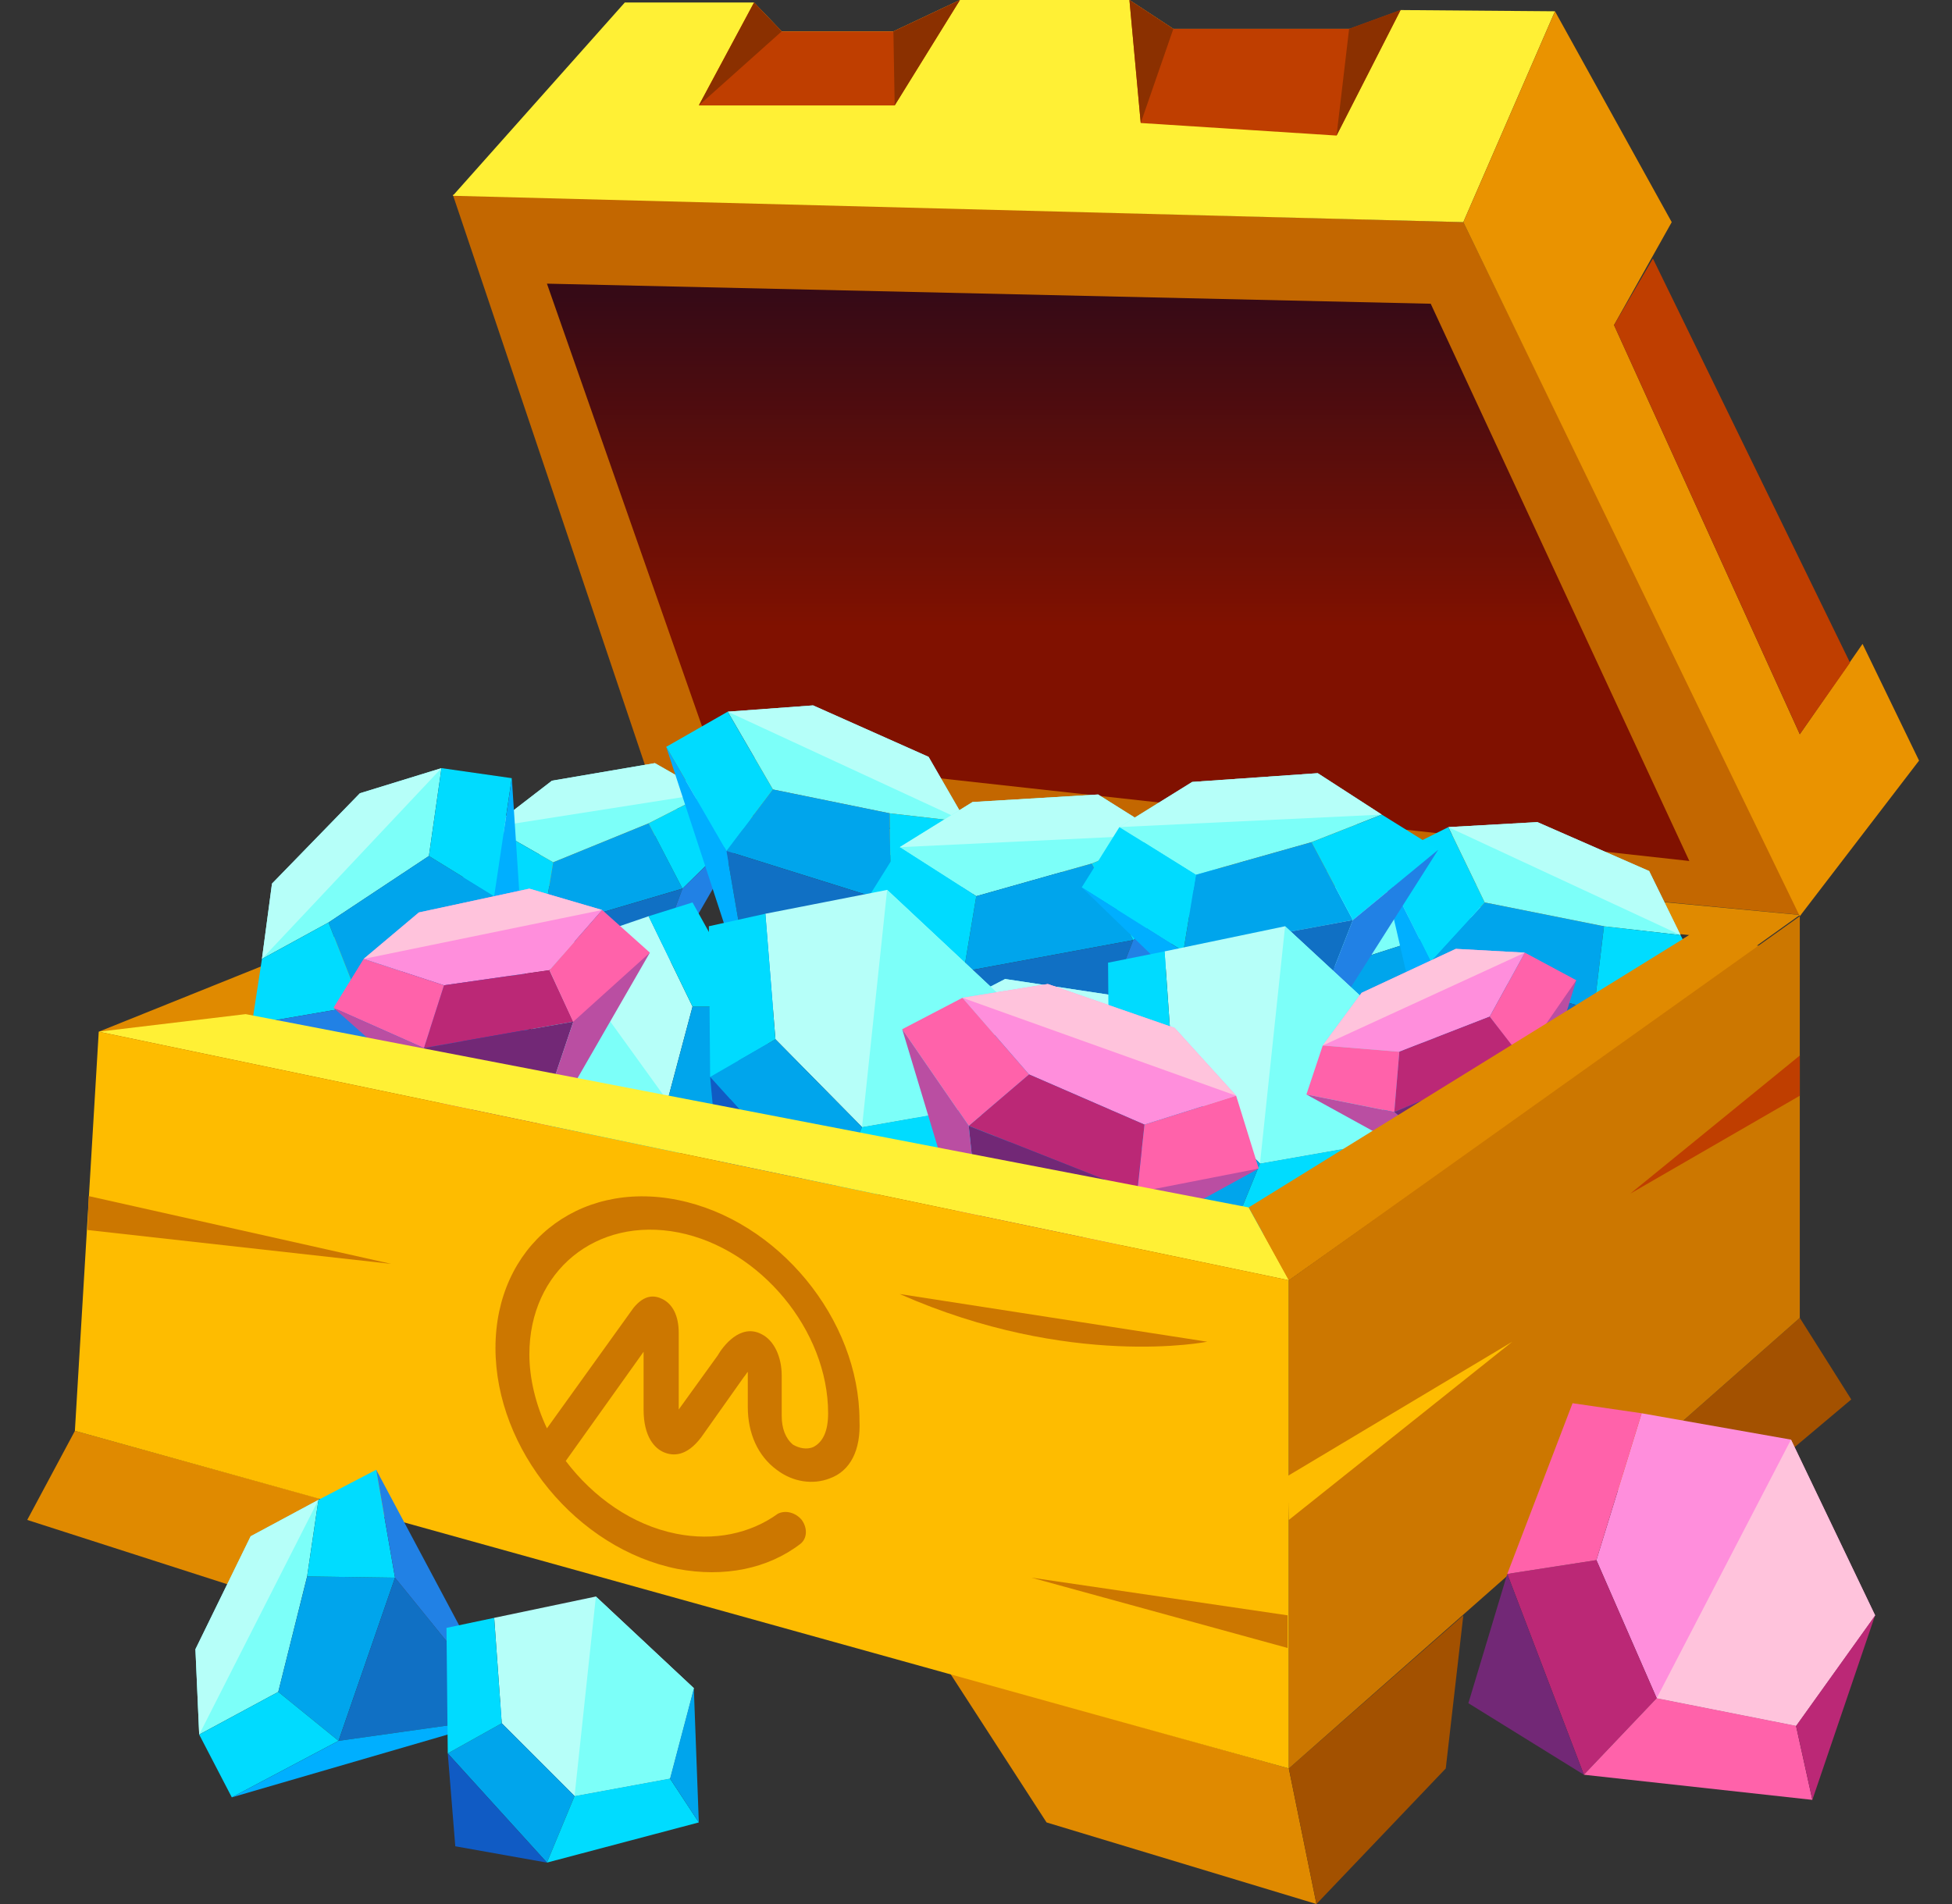 <svg width="41" height="40" viewBox="0 0 41 40" fill="none" xmlns="http://www.w3.org/2000/svg">
<rect x="0" y="0" width="41" height="40" fill="#333333" stroke="none"/>
<path d="M10.75 5.247L14.336 16.243L36.511 18.853L30.156 5.089L10.75 5.247Z" fill="url(#paint0_linear)"/>
<path d="M30.736 4.667L9.51 4.087L13.835 16.928L37.829 19.222L30.736 4.667ZM11.488 5.959L30.051 6.381L35.483 18.088L14.942 15.821L11.488 5.959Z" fill="#C36700"/>
<path d="M9.51 4.113L13.123 0.053H15.838L16.419 0.659H18.765L20.163 0H23.723L24.645 0.606H28.891L29.418 0.211L32.661 0.237L30.736 4.667L9.51 4.113Z" fill="#FFF035"/>
<path d="M32.661 0.237L35.113 4.667L33.901 6.829L37.803 15.425L39.121 13.527L40.308 15.979L37.803 19.248L30.736 4.667L32.661 0.237Z" fill="#EA9300"/>
<path d="M34.718 5.432L38.858 13.922L37.803 15.425L33.901 6.829L34.718 5.432Z" fill="#BF3E00"/>
<path d="M15.838 0.053L14.678 2.215H18.792L20.163 0L18.765 0.659H16.419L15.838 0.053Z" fill="#BF3E00"/>
<path d="M23.723 0L23.96 2.584L28.073 2.848L29.418 0.211L28.337 0.606H24.645L23.723 0Z" fill="#BF3E00"/>
<path d="M13.808 16.954L2.075 21.674L27.071 26.895L37.803 19.222L13.808 16.954ZM5.634 21.437L13.914 17.482L35.483 19.644L26.227 25.34L5.634 21.437Z" fill="#E08A00"/>
<path d="M1.574 30.059L0.572 31.931L5.001 33.355L6.715 31.483L1.574 30.059Z" fill="#E08A00"/>
<path d="M19.952 35.148L21.982 38.286L27.651 40L27.071 37.152L19.952 35.148Z" fill="#E08A00"/>
<path d="M27.651 40L30.367 37.152L30.736 33.935L27.071 37.152L27.651 40Z" fill="#A35100"/>
<path d="M37.803 27.686L38.884 29.4L35.878 31.931L35.113 30.059L37.803 27.686Z" fill="#A35100"/>
<path d="M13.623 17.297L11.62 18.115L10.328 17.376L11.593 16.401L13.755 16.032L14.863 16.664L13.623 17.297Z" fill="#7CFFF9"/>
<path d="M13.624 17.297L14.335 18.668L11.382 19.539L11.62 18.115L13.624 17.297Z" fill="#00A5EC"/>
<path d="M11.62 18.115L10.328 17.376L9.668 18.537L11.382 19.539L11.62 18.115Z" fill="#00DBFF"/>
<path d="M14.863 16.664L15.812 17.218L14.335 18.668L13.623 17.297L14.863 16.664Z" fill="#00DCFF"/>
<path d="M14.335 18.669L13.149 21.833L11.382 19.539L14.335 18.669Z" fill="#1070C4"/>
<path d="M15.812 17.218L13.149 21.833L14.335 18.668L15.812 17.218Z" fill="#2181E5"/>
<path d="M9.668 18.537L13.149 21.832L11.382 19.538L9.668 18.537Z" fill="#00AFFF"/>
<path d="M14.863 16.664L10.328 17.376L11.593 16.401L13.755 16.032L14.863 16.664Z" fill="#B6FFF9"/>
<path d="M29.945 19.697L27.889 20.356L26.649 19.512L27.968 18.642L30.156 18.431L31.211 19.143L29.945 19.697Z" fill="#7CFFF9"/>
<path d="M29.945 19.697L30.526 21.094L27.546 21.753L27.889 20.356L29.945 19.697Z" fill="#00A5EC"/>
<path d="M27.889 20.356L26.649 19.512L25.885 20.62L27.546 21.753L27.889 20.356Z" fill="#00DBFF"/>
<path d="M31.211 19.143L32.108 19.75L30.526 21.094L29.945 19.697L31.211 19.143Z" fill="#00DCFF"/>
<path d="M30.526 21.094L29.128 24.179L27.546 21.753L30.526 21.094Z" fill="#1070C4"/>
<path d="M32.108 19.75L29.128 24.179L30.526 21.094L32.108 19.75Z" fill="#2181E5"/>
<path d="M25.885 20.62L29.128 24.179L27.546 21.753L25.885 20.62Z" fill="#00AFFF"/>
<path d="M31.211 19.143L26.649 19.512L27.968 18.642L30.156 18.431L31.211 19.143Z" fill="#B6FFF9"/>
<path d="M33.69 19.459L31.185 18.959L30.42 17.376L32.292 17.271L34.639 18.299L35.298 19.644L33.69 19.459Z" fill="#7CFFF9"/>
<path d="M33.69 19.459L33.479 21.226L30.051 20.198L31.185 18.959L33.69 19.459Z" fill="#00A5EC"/>
<path d="M31.185 18.959L30.42 17.377L28.996 18.089L30.051 20.198L31.185 18.959Z" fill="#00DBFF"/>
<path d="M35.298 19.644L35.878 20.778L33.479 21.226L33.69 19.459L35.298 19.644Z" fill="#00DCFF"/>
<path d="M33.479 21.226L30.262 23.573L30.051 20.198L33.479 21.226Z" fill="#1070C4"/>
<path d="M35.878 20.778L30.262 23.573L33.479 21.226L35.878 20.778Z" fill="#2181E5"/>
<path d="M28.996 18.088L30.262 23.573L30.051 20.198L28.996 18.088Z" fill="#00AFFF"/>
<path d="M35.298 19.644L30.42 17.376L32.292 17.271L34.639 18.299L35.298 19.644Z" fill="#B6FFF9"/>
<path d="M6.9 19.38L9.009 17.983L9.273 16.137L7.559 16.665L5.713 18.563L5.502 20.145L6.9 19.38Z" fill="#7CFFF9"/>
<path d="M6.9 19.38L7.585 21.121L10.38 18.827L9.009 17.983L6.9 19.38Z" fill="#00A5EC"/>
<path d="M9.009 17.983L9.273 16.137L10.749 16.348L10.38 18.827L9.009 17.983Z" fill="#00DBFF"/>
<path d="M5.502 20.145L5.291 21.516L7.585 21.121L6.9 19.38L5.502 20.145Z" fill="#00DCFF"/>
<path d="M7.585 21.121L11.145 22.36L10.38 18.827L7.585 21.121Z" fill="#105BC4"/>
<path d="M5.291 21.516L11.145 22.36L7.585 21.121L5.291 21.516Z" fill="#2181E5"/>
<path d="M10.75 16.348L11.145 22.36L10.38 18.827L10.75 16.348Z" fill="#00AFFF"/>
<path d="M5.502 20.145L9.273 16.137L7.559 16.665L5.713 18.563L5.502 20.145Z" fill="#B6FFF9"/>
<path d="M18.686 17.086L16.234 16.585L15.285 14.951L17.078 14.819L19.504 15.9L20.295 17.271L18.686 17.086Z" fill="#7CFFF9"/>
<path d="M18.686 17.086L18.713 18.959L15.258 17.877L16.234 16.585L18.686 17.086Z" fill="#00A5EC"/>
<path d="M16.234 16.586L15.285 14.951L13.993 15.69L15.258 17.878L16.234 16.586Z" fill="#00DBFF"/>
<path d="M20.295 17.271L20.98 18.457L18.713 18.959L18.686 17.086L20.295 17.271Z" fill="#00DCFF"/>
<path d="M18.713 18.959L15.865 21.411L15.258 17.877L18.713 18.959Z" fill="#1070C4"/>
<path d="M20.98 18.457L15.865 21.411L18.713 18.958L20.98 18.457Z" fill="#2181E5"/>
<path d="M13.993 15.689L15.865 21.411L15.258 17.877L13.993 15.689Z" fill="#00AFFF"/>
<path d="M20.295 17.271L15.285 14.951L17.078 14.819L19.504 15.9L20.295 17.271Z" fill="#B6FFF9"/>
<path d="M22.932 18.141L20.506 18.827L18.897 17.798L20.427 16.849L23.064 16.691L24.408 17.535L22.932 18.141Z" fill="#7CFFF9"/>
<path d="M22.932 18.141L23.802 19.75L20.242 20.409L20.506 18.827L22.932 18.141Z" fill="#00A5EC"/>
<path d="M20.506 18.827L18.897 17.798L18.106 19.064L20.242 20.409L20.506 18.827Z" fill="#00DBFF"/>
<path d="M24.408 17.535L25.595 18.273L23.802 19.75L22.932 18.141L24.408 17.535Z" fill="#00DCFF"/>
<path d="M23.802 19.75L22.431 23.256L20.242 20.409L23.802 19.75Z" fill="#1070C4"/>
<path d="M25.595 18.273L22.43 23.256L23.802 19.75L25.595 18.273Z" fill="#2181E5"/>
<path d="M18.106 19.064L22.43 23.256L20.242 20.409L18.106 19.064Z" fill="#00AFFF"/>
<path d="M24.408 17.535L18.897 17.798L20.427 16.849L23.064 16.691L24.408 17.535Z" fill="#B6FFF9"/>
<path d="M27.546 17.693L25.12 18.378L23.512 17.376L25.041 16.427L27.678 16.243L29.023 17.113L27.546 17.693Z" fill="#7CFFF9"/>
<path d="M27.546 17.693L28.416 19.328L24.856 19.987L25.12 18.378L27.546 17.693Z" fill="#00A5EC"/>
<path d="M25.12 18.378L23.512 17.376L22.721 18.642L24.856 19.987L25.12 18.378Z" fill="#00DBFF"/>
<path d="M29.023 17.113L30.209 17.851L28.416 19.328L27.546 17.693L29.023 17.113Z" fill="#00DCFF"/>
<path d="M28.416 19.328L27.045 22.835L24.856 19.987L28.416 19.328Z" fill="#1070C4"/>
<path d="M30.209 17.851L27.045 22.834L28.416 19.328L30.209 17.851Z" fill="#2181E5"/>
<path d="M22.721 18.642L27.045 22.834L24.856 19.987L22.721 18.642Z" fill="#00AFFF"/>
<path d="M29.023 17.113L23.512 17.376L25.041 16.427L27.678 16.243L29.023 17.113Z" fill="#B6FFF9"/>
<path d="M21.138 22.017L23.485 22.914L25.146 22.044L23.723 20.962L21.112 20.567L19.688 21.305L21.138 22.017Z" fill="#7CFFF9"/>
<path d="M21.139 22.017L20.11 23.573L23.591 24.549L23.485 22.914L21.139 22.017Z" fill="#00A5EC"/>
<path d="M23.485 22.914L25.146 22.044L25.832 23.388L23.591 24.549L23.485 22.914Z" fill="#00DBFF"/>
<path d="M19.688 21.305L18.449 21.938L20.11 23.573L21.139 22.017L19.688 21.305Z" fill="#00DCFF"/>
<path d="M20.11 23.573L21.165 27.185L23.591 24.548L20.11 23.573Z" fill="#1070C4"/>
<path d="M18.449 21.938L21.165 27.185L20.11 23.573L18.449 21.938Z" fill="#2181E5"/>
<path d="M25.832 23.388L21.165 27.185L23.591 24.548L25.832 23.388Z" fill="#00AFFF"/>
<path d="M19.688 21.305L25.146 22.044L23.723 20.962L21.112 20.567L19.688 21.305Z" fill="#B6FFF9"/>
<path d="M14.546 21.147L14.019 23.125L12.2 23.757L10.908 22.439L11.699 19.908L13.624 19.248L14.546 21.147Z" fill="#B6FFF9"/>
<path d="M14.546 21.147H15.759L15.153 23.995L14.019 23.125L14.546 21.147Z" fill="#00A5EC"/>
<path d="M15.153 23.995L12.147 24.786L12.2 23.758L14.019 23.125L15.153 23.995Z" fill="#00DCFF"/>
<path d="M10.908 22.439L12.147 24.786L12.2 23.757L10.908 22.439Z" fill="#00A5EC"/>
<path d="M13.624 19.248L14.546 18.959L15.759 21.147H14.546L13.624 19.248Z" fill="#00DBFF"/>
<path d="M15.153 23.995L16.55 22.782L15.759 21.147L15.153 23.995Z" fill="#105BC4"/>
<path d="M14.019 23.125L11.699 19.908L10.908 22.439L12.2 23.757L14.019 23.125Z" fill="#7CFFF9"/>
<path d="M16.287 21.833L18.106 23.678L20.506 23.256L21.086 20.989L18.634 18.695L16.076 19.196L16.287 21.833Z" fill="#B6FFF9"/>
<path d="M16.287 21.833L14.916 22.624L17.394 25.366L18.106 23.678L16.287 21.833Z" fill="#00A5EC"/>
<path d="M17.394 25.366L21.218 24.338L20.506 23.256L18.106 23.678L17.394 25.366Z" fill="#00DCFF"/>
<path d="M21.086 20.989L21.218 24.337L20.506 23.256L21.086 20.989Z" fill="#00A5EC"/>
<path d="M16.076 19.196L14.889 19.459L14.916 22.624L16.287 21.833L16.076 19.196Z" fill="#00DBFF"/>
<path d="M17.394 25.366L15.127 24.918L14.916 22.624L17.394 25.366Z" fill="#105BC4"/>
<path d="M18.106 23.678L18.633 18.695L21.086 20.989L20.506 23.256L18.106 23.678Z" fill="#7CFFF9"/>
<path d="M24.645 22.624L26.465 24.443L28.864 24.021L29.471 21.753L26.992 19.459L24.461 19.987L24.645 22.624Z" fill="#B6FFF9"/>
<path d="M24.645 22.624L23.301 23.388L25.779 26.131L26.465 24.443L24.645 22.624Z" fill="#00A5EC"/>
<path d="M25.779 26.131L29.603 25.102L28.864 24.021L26.465 24.443L25.779 26.131Z" fill="#00DCFF"/>
<path d="M29.471 21.753L29.603 25.102L28.864 24.021L29.471 21.753Z" fill="#00A5EC"/>
<path d="M24.461 19.987L23.274 20.224L23.3 23.388L24.645 22.624L24.461 19.987Z" fill="#00DBFF"/>
<path d="M25.779 26.131L23.485 25.682L23.301 23.388L25.779 26.131Z" fill="#105BC4"/>
<path d="M26.465 24.443L26.992 19.459L29.471 21.753L28.864 24.021L26.465 24.443Z" fill="#7CFFF9"/>
<path d="M35.878 31.931L33.769 31.246L35.114 30.059L35.878 31.931Z" fill="#E08A00"/>
<path d="M20.163 0L18.765 0.659L18.792 2.215L20.163 0Z" fill="#8B3000"/>
<path d="M15.838 0.053L16.419 0.659L14.678 2.215L15.838 0.053Z" fill="#8B3000"/>
<path d="M23.723 0L23.96 2.584L24.645 0.606L23.723 0Z" fill="#8B3000"/>
<path d="M29.418 0.211L28.337 0.606L28.073 2.848L29.418 0.211Z" fill="#8B3000"/>
<path d="M21.613 22.571L24.039 23.626L25.964 23.019L24.672 21.595L22.009 20.672L20.215 20.962L21.613 22.571Z" fill="#FF8EDC"/>
<path d="M21.613 22.571L20.347 23.652L23.881 25.049L24.039 23.626L21.613 22.571Z" fill="#BB2876"/>
<path d="M24.039 23.626L25.964 23.019L26.438 24.548L23.854 25.34L24.039 23.626Z" fill="#FF62AA"/>
<path d="M20.215 20.962L18.95 21.622L20.347 23.652L21.613 22.571L20.215 20.962Z" fill="#FF62AA"/>
<path d="M20.347 23.652L20.769 27.66L23.881 25.049L20.347 23.652Z" fill="#722876"/>
<path d="M18.95 21.622L20.769 27.66L20.347 23.652L18.95 21.622Z" fill="#BA4EA2"/>
<path d="M26.438 24.549L20.769 27.66L23.881 25.049L26.438 24.549Z" fill="#BA4EA2"/>
<path d="M20.215 20.962L25.964 23.019L24.672 21.595L22.009 20.672L20.215 20.962Z" fill="#FFC3DC"/>
<path d="M9.326 20.699L11.541 20.382L12.648 19.117L11.119 18.669L8.798 19.169L7.638 20.145L9.326 20.699Z" fill="#FF8EDC"/>
<path d="M9.326 20.699L8.904 22.017L12.042 21.463L11.541 20.382L9.326 20.699Z" fill="#BB2876"/>
<path d="M11.541 20.382L12.648 19.117L13.65 20.013L12.147 21.701L11.541 20.382Z" fill="#FF62AA"/>
<path d="M7.638 20.145L7.005 21.173L8.904 22.017L9.326 20.699L7.638 20.145Z" fill="#FF62AA"/>
<path d="M8.904 22.017L10.961 24.68L12.042 21.463L8.904 22.017Z" fill="#722876"/>
<path d="M7.005 21.173L10.961 24.68L8.904 22.017L7.005 21.173Z" fill="#BA4EA2"/>
<path d="M13.65 20.013L10.961 24.68L12.042 21.463L13.65 20.013Z" fill="#BA4EA2"/>
<path d="M7.638 20.145L12.648 19.117L11.119 18.669L8.798 19.169L7.638 20.145Z" fill="#FFC3DC"/>
<path d="M29.392 22.096L31.29 21.358L32.028 20.013L30.578 19.934L28.6 20.857L27.783 21.964L29.392 22.096Z" fill="#FF8EDC"/>
<path d="M29.391 22.096L29.286 23.362L31.976 22.228L31.29 21.358L29.391 22.096Z" fill="#BB2876"/>
<path d="M31.29 21.358L32.028 20.013L33.109 20.593L32.108 22.413L31.29 21.358Z" fill="#FF62AA"/>
<path d="M27.783 21.964L27.44 22.993L29.286 23.362L29.392 22.096L27.783 21.964Z" fill="#FF62AA"/>
<path d="M29.286 23.362L31.659 25.313L31.976 22.228L29.286 23.362Z" fill="#722876"/>
<path d="M27.44 22.993L31.659 25.313L29.286 23.362L27.44 22.993Z" fill="#BA4EA2"/>
<path d="M33.109 20.593L31.659 25.313L31.976 22.228L33.109 20.593Z" fill="#BA4EA2"/>
<path d="M27.783 21.964L32.028 20.013L30.578 19.934L28.6 20.857L27.783 21.964Z" fill="#FFC3DC"/>
<path d="M2.075 21.674L27.071 26.895L26.227 25.366L5.16 21.305L2.075 21.674Z" fill="#FFF035"/>
<path d="M2.074 21.674L27.071 26.895V37.152L1.573 30.059L2.074 21.674Z" fill="#FEBC00"/>
<path d="M18.053 29.848C18.053 27.713 16.339 25.63 14.23 25.208C12.121 24.786 10.407 26.183 10.407 28.319C10.407 30.455 12.121 32.538 14.23 32.96C15.206 33.144 16.128 32.96 16.814 32.432C16.946 32.327 16.972 32.116 16.84 31.931C16.709 31.773 16.498 31.721 16.339 31.8C15.759 32.221 14.995 32.38 14.204 32.221C13.281 32.037 12.463 31.457 11.883 30.692L13.518 28.398V29.611C13.518 30.191 13.755 30.428 13.94 30.508C14.124 30.587 14.415 30.613 14.731 30.191L15.627 28.925C15.654 28.899 15.68 28.846 15.707 28.82V29.558C15.707 30.112 15.918 30.587 16.313 30.877C16.656 31.14 17.078 31.193 17.421 31.061C17.869 30.903 18.08 30.455 18.053 29.848ZM17.078 30.402C16.946 30.455 16.788 30.428 16.656 30.349C16.498 30.218 16.419 30.007 16.419 29.743V28.899C16.419 28.504 16.26 28.161 15.997 28.029C15.548 27.792 15.179 28.293 15.074 28.477L14.256 29.611V28.003C14.256 27.634 14.125 27.396 13.914 27.291C13.755 27.212 13.544 27.185 13.307 27.475L11.488 30.007C11.25 29.506 11.119 28.952 11.119 28.451C11.119 26.711 12.516 25.55 14.256 25.893C15.97 26.236 17.394 27.95 17.394 29.69C17.394 30.059 17.289 30.297 17.078 30.402Z" fill="#CC7700"/>
<path d="M27.045 33.935L21.666 33.144L27.045 34.621V33.935Z" fill="#CC7700"/>
<path d="M1.864 25.128L8.218 26.552L1.837 25.84L1.864 25.128Z" fill="#CC7700"/>
<path d="M18.897 27.185L25.357 28.187C25.357 28.187 22.483 28.767 18.897 27.185Z" fill="#CC7700"/>
<path d="M26.227 25.366L35.483 19.644L37.012 19.881L27.071 26.895L26.227 25.366Z" fill="#E08A00"/>
<path d="M27.071 37.152L37.803 27.686V19.248L27.071 26.895V37.152Z" fill="#CC7700"/>
<path d="M27.045 31.009L31.765 28.187L27.071 31.931L27.045 31.009Z" fill="#FEBC00"/>
<path d="M37.803 22.175L34.243 25.076L37.803 23.019V22.175Z" fill="#BF3E00"/>
<path d="M6.451 33.118L5.845 35.544L4.184 36.44L4.105 34.647L5.265 32.274L6.689 31.509L6.451 33.118Z" fill="#7CFFF9"/>
<path d="M6.452 33.118L8.297 33.144L7.111 36.572L5.845 35.544L6.452 33.118Z" fill="#00A5EC"/>
<path d="M5.845 35.544L4.184 36.44L4.869 37.759L7.111 36.572L5.845 35.544Z" fill="#00DBFF"/>
<path d="M6.689 31.509L7.902 30.877L8.297 33.144L6.451 33.118L6.689 31.509Z" fill="#00DCFF"/>
<path d="M8.297 33.144L10.67 36.071L7.111 36.572L8.297 33.144Z" fill="#1070C4"/>
<path d="M7.902 30.877L10.67 36.071L8.297 33.144L7.902 30.877Z" fill="#2181E5"/>
<path d="M4.869 37.759L10.67 36.071L7.111 36.572L4.869 37.759Z" fill="#00AFFF"/>
<path d="M6.689 31.509L4.184 36.44L4.105 34.647L5.265 32.274L6.689 31.509Z" fill="#B6FFF9"/>
<path d="M10.539 36.203L12.068 37.732L14.072 37.363L14.573 35.465L12.516 33.54L10.38 33.988L10.539 36.203Z" fill="#B6FFF9"/>
<path d="M10.539 36.203L9.405 36.836L11.488 39.13L12.068 37.732L10.539 36.203Z" fill="#00A5EC"/>
<path d="M11.488 39.13L14.678 38.286L14.072 37.363L12.068 37.732L11.488 39.13Z" fill="#00DCFF"/>
<path d="M14.573 35.465L14.678 38.286L14.072 37.363L14.573 35.465Z" fill="#00A5EC"/>
<path d="M10.38 33.988L9.378 34.199L9.405 36.836L10.539 36.203L10.38 33.988Z" fill="#00DBFF"/>
<path d="M11.488 39.13L9.563 38.787L9.405 36.836L11.488 39.13Z" fill="#105BC4"/>
<path d="M12.068 37.732L12.516 33.54L14.573 35.465L14.072 37.363L12.068 37.732Z" fill="#7CFFF9"/>
<path d="M33.531 32.775L34.797 35.676L37.724 36.256L39.385 33.935L37.618 30.244L34.481 29.69L33.531 32.775Z" fill="#FF8EDC"/>
<path d="M33.531 32.775L31.659 33.065L33.268 37.284L34.797 35.676L33.531 32.775Z" fill="#BB2876"/>
<path d="M33.268 37.284L38.067 37.812L37.724 36.256L34.797 35.676L33.268 37.284Z" fill="#FF62AA"/>
<path d="M39.385 33.935L38.067 37.811L37.724 36.256L39.385 33.935Z" fill="#BB2876"/>
<path d="M34.481 29.69L33.03 29.479L31.659 33.065L33.531 32.775L34.481 29.69Z" fill="#FF62AA"/>
<path d="M33.268 37.284L30.842 35.781L31.659 33.065L33.268 37.284Z" fill="#722876"/>
<path d="M34.797 35.676L37.618 30.244L39.385 33.935L37.724 36.256L34.797 35.676Z" fill="#FFC3DC"/>
<defs>
<linearGradient id="paint0_linear" x1="23.631" y1="18.865" x2="23.631" y2="5.093" gradientUnits="userSpaceOnUse">
<stop offset="0.412" stop-color="#801100"/>
<stop offset="0.919" stop-color="#360A16"/>
</linearGradient>
</defs>
</svg>
